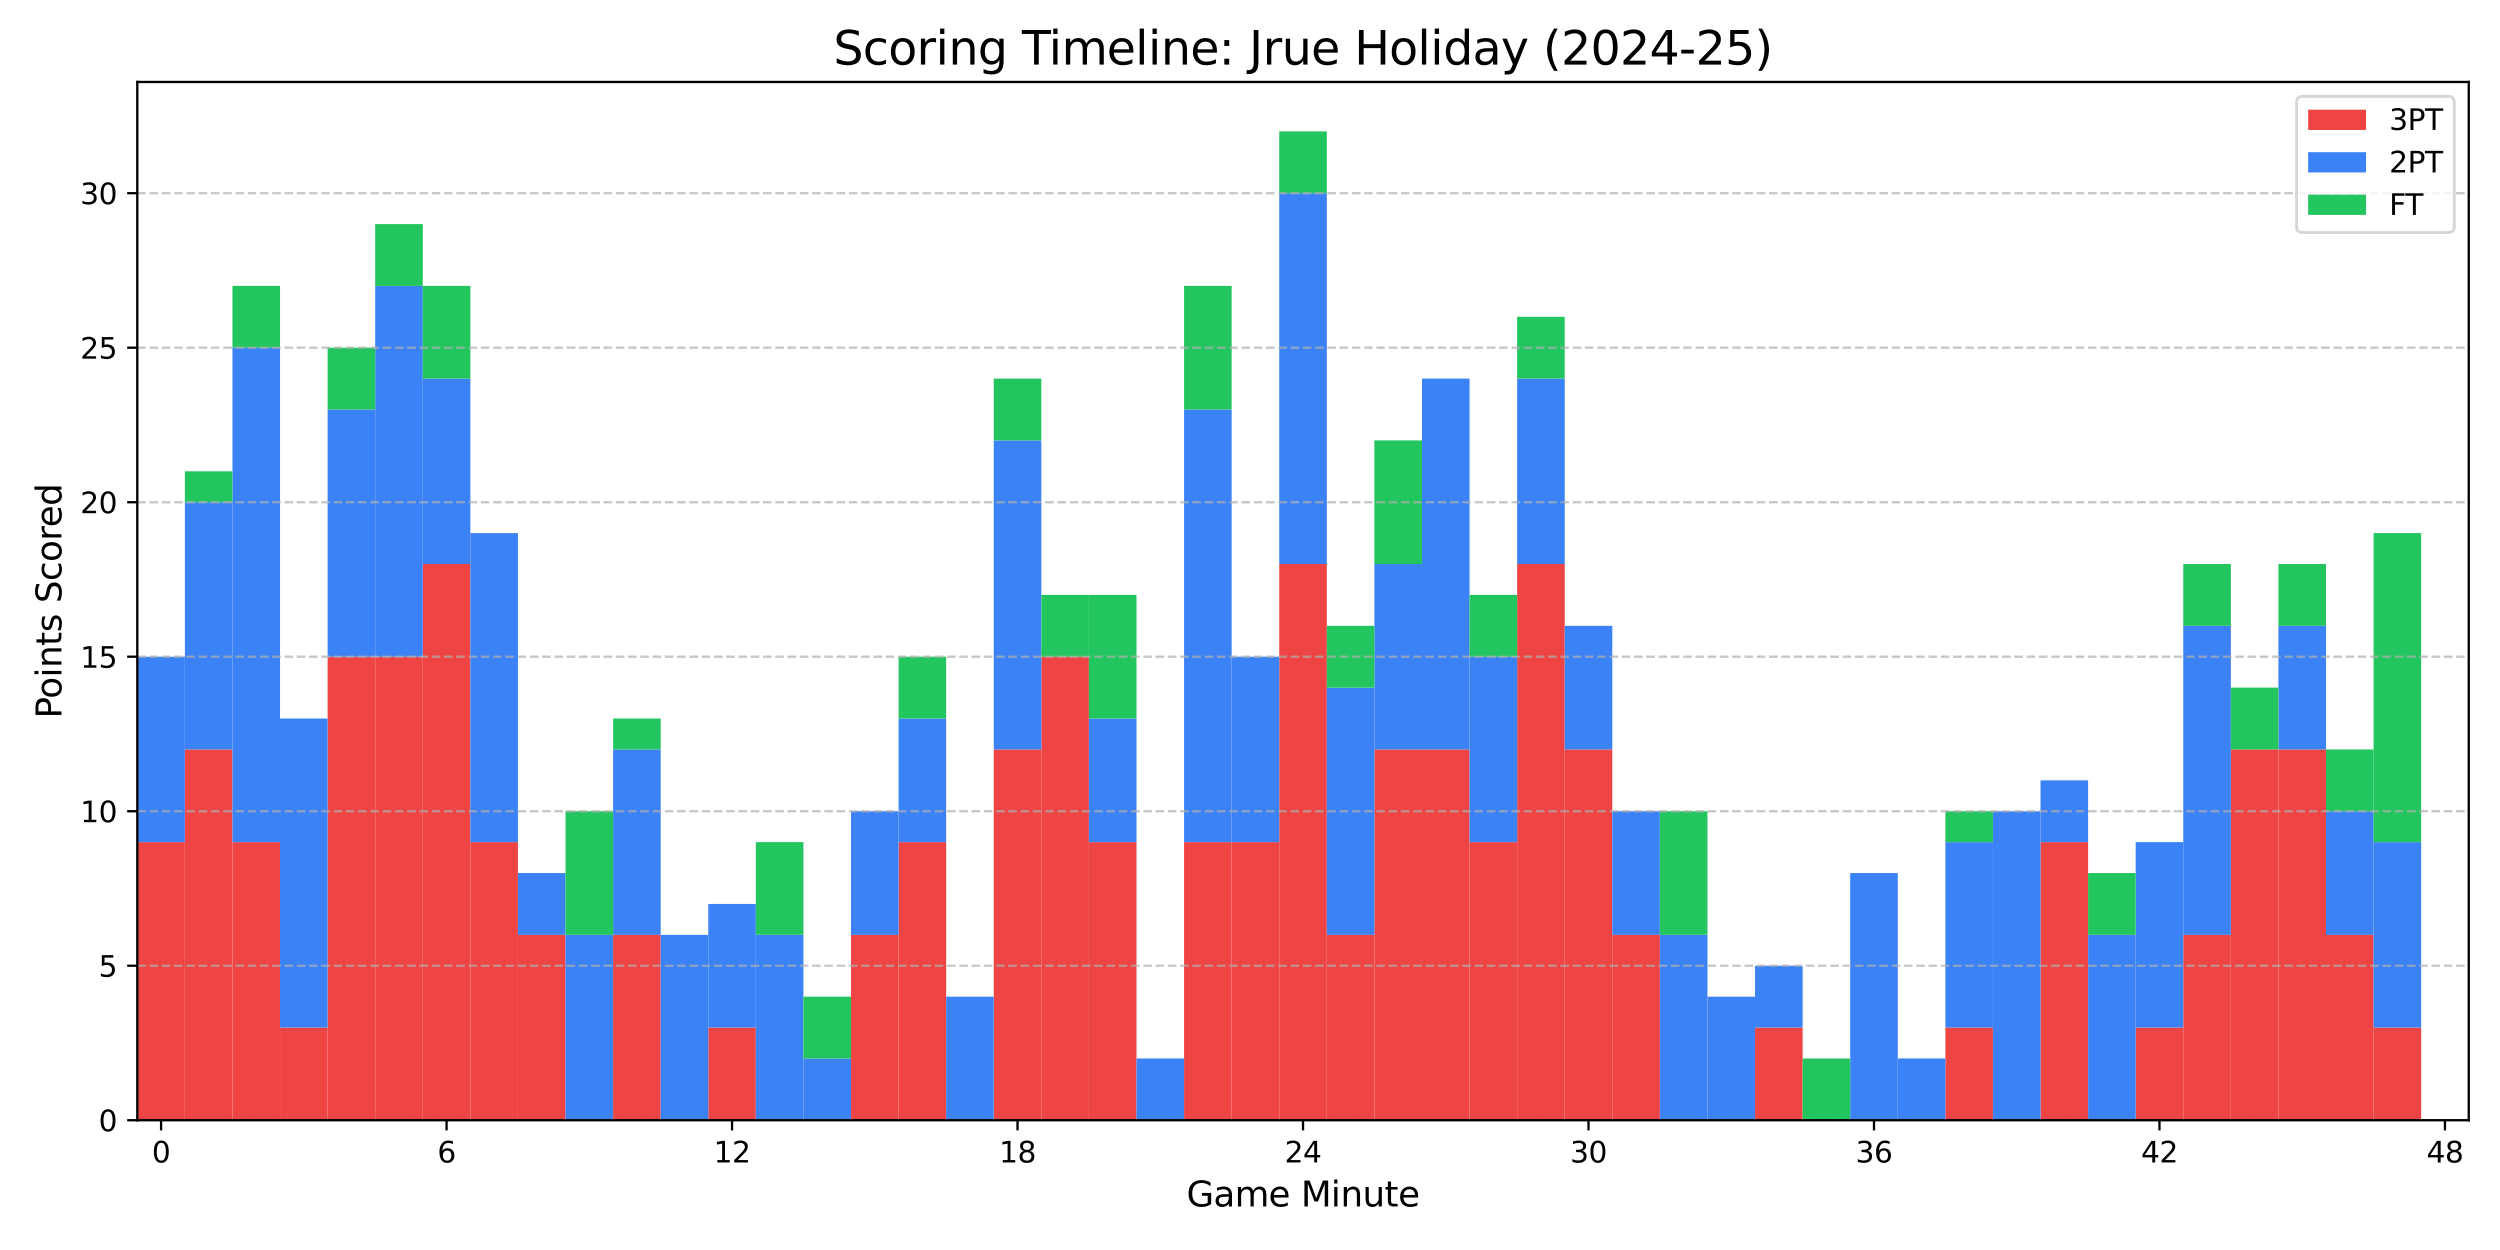 <?xml version="1.0" encoding="utf-8" standalone="no"?>
<!DOCTYPE svg PUBLIC "-//W3C//DTD SVG 1.1//EN"
  "http://www.w3.org/Graphics/SVG/1.1/DTD/svg11.dtd">
<svg xmlns:xlink="http://www.w3.org/1999/xlink" width="864pt" height="432pt" viewBox="0 0 864 432" xmlns="http://www.w3.org/2000/svg" version="1.1">
 <defs>
  <style type="text/css">*{stroke-linejoin: round; stroke-linecap: butt}</style>
 </defs>
 <g id="figure_1">
  <g id="patch_1">
   <path d="M 0 432 
L 864 432 
L 864 0 
L 0 0 
z
" style="fill: #ffffff"/>
  </g>
  <g id="axes_1">
   <g id="patch_2">
    <path d="M 47.45 387.16 
L 853.2 387.16 
L 853.2 28.32 
L 47.45 28.32 
z
" style="fill: #ffffff"/>
   </g>
   <g id="patch_3">
    <path d="M 47.45 387.16 
L 63.894 387.16 
L 63.894 291.042 
L 47.45 291.042 
z
" clip-path="url(#pb00d79017e)" style="fill: #ef4444"/>
   </g>
   <g id="patch_4">
    <path d="M 63.894 387.16 
L 80.338 387.16 
L 80.338 259.003 
L 63.894 259.003 
z
" clip-path="url(#pb00d79017e)" style="fill: #ef4444"/>
   </g>
   <g id="patch_5">
    <path d="M 80.338 387.16 
L 96.782 387.16 
L 96.782 291.042 
L 80.338 291.042 
z
" clip-path="url(#pb00d79017e)" style="fill: #ef4444"/>
   </g>
   <g id="patch_6">
    <path d="M 96.782 387.16 
L 113.226 387.16 
L 113.226 355.121 
L 96.782 355.121 
z
" clip-path="url(#pb00d79017e)" style="fill: #ef4444"/>
   </g>
   <g id="patch_7">
    <path d="M 113.226 387.16 
L 129.669 387.16 
L 129.669 226.964 
L 113.226 226.964 
z
" clip-path="url(#pb00d79017e)" style="fill: #ef4444"/>
   </g>
   <g id="patch_8">
    <path d="M 129.669 387.16 
L 146.113 387.16 
L 146.113 226.964 
L 129.669 226.964 
z
" clip-path="url(#pb00d79017e)" style="fill: #ef4444"/>
   </g>
   <g id="patch_9">
    <path d="M 146.113 387.16 
L 162.557 387.16 
L 162.557 194.924 
L 146.113 194.924 
z
" clip-path="url(#pb00d79017e)" style="fill: #ef4444"/>
   </g>
   <g id="patch_10">
    <path d="M 162.557 387.16 
L 179.001 387.16 
L 179.001 291.042 
L 162.557 291.042 
z
" clip-path="url(#pb00d79017e)" style="fill: #ef4444"/>
   </g>
   <g id="patch_11">
    <path d="M 179.001 387.16 
L 195.445 387.16 
L 195.445 323.081 
L 179.001 323.081 
z
" clip-path="url(#pb00d79017e)" style="fill: #ef4444"/>
   </g>
   <g id="patch_12">
    <path d="M 195.445 387.16 
L 211.889 387.16 
L 211.889 387.16 
L 195.445 387.16 
z
" clip-path="url(#pb00d79017e)" style="fill: #ef4444"/>
   </g>
   <g id="patch_13">
    <path d="M 211.889 387.16 
L 228.333 387.16 
L 228.333 323.081 
L 211.889 323.081 
z
" clip-path="url(#pb00d79017e)" style="fill: #ef4444"/>
   </g>
   <g id="patch_14">
    <path d="M 228.333 387.16 
L 244.777 387.16 
L 244.777 387.16 
L 228.333 387.16 
z
" clip-path="url(#pb00d79017e)" style="fill: #ef4444"/>
   </g>
   <g id="patch_15">
    <path d="M 244.777 387.16 
L 261.22 387.16 
L 261.22 355.121 
L 244.777 355.121 
z
" clip-path="url(#pb00d79017e)" style="fill: #ef4444"/>
   </g>
   <g id="patch_16">
    <path d="M 261.22 387.16 
L 277.664 387.16 
L 277.664 387.16 
L 261.22 387.16 
z
" clip-path="url(#pb00d79017e)" style="fill: #ef4444"/>
   </g>
   <g id="patch_17">
    <path d="M 277.664 387.16 
L 294.108 387.16 
L 294.108 387.16 
L 277.664 387.16 
z
" clip-path="url(#pb00d79017e)" style="fill: #ef4444"/>
   </g>
   <g id="patch_18">
    <path d="M 294.108 387.16 
L 310.552 387.16 
L 310.552 323.081 
L 294.108 323.081 
z
" clip-path="url(#pb00d79017e)" style="fill: #ef4444"/>
   </g>
   <g id="patch_19">
    <path d="M 310.552 387.16 
L 326.996 387.16 
L 326.996 291.042 
L 310.552 291.042 
z
" clip-path="url(#pb00d79017e)" style="fill: #ef4444"/>
   </g>
   <g id="patch_20">
    <path d="M 326.996 387.16 
L 343.44 387.16 
L 343.44 387.16 
L 326.996 387.16 
z
" clip-path="url(#pb00d79017e)" style="fill: #ef4444"/>
   </g>
   <g id="patch_21">
    <path d="M 343.44 387.16 
L 359.884 387.16 
L 359.884 259.003 
L 343.44 259.003 
z
" clip-path="url(#pb00d79017e)" style="fill: #ef4444"/>
   </g>
   <g id="patch_22">
    <path d="M 359.884 387.16 
L 376.328 387.16 
L 376.328 226.964 
L 359.884 226.964 
z
" clip-path="url(#pb00d79017e)" style="fill: #ef4444"/>
   </g>
   <g id="patch_23">
    <path d="M 376.328 387.16 
L 392.771 387.16 
L 392.771 291.042 
L 376.328 291.042 
z
" clip-path="url(#pb00d79017e)" style="fill: #ef4444"/>
   </g>
   <g id="patch_24">
    <path d="M 392.771 387.16 
L 409.215 387.16 
L 409.215 387.16 
L 392.771 387.16 
z
" clip-path="url(#pb00d79017e)" style="fill: #ef4444"/>
   </g>
   <g id="patch_25">
    <path d="M 409.215 387.16 
L 425.659 387.16 
L 425.659 291.042 
L 409.215 291.042 
z
" clip-path="url(#pb00d79017e)" style="fill: #ef4444"/>
   </g>
   <g id="patch_26">
    <path d="M 425.659 387.16 
L 442.103 387.16 
L 442.103 291.042 
L 425.659 291.042 
z
" clip-path="url(#pb00d79017e)" style="fill: #ef4444"/>
   </g>
   <g id="patch_27">
    <path d="M 442.103 387.16 
L 458.547 387.16 
L 458.547 194.924 
L 442.103 194.924 
z
" clip-path="url(#pb00d79017e)" style="fill: #ef4444"/>
   </g>
   <g id="patch_28">
    <path d="M 458.547 387.16 
L 474.991 387.16 
L 474.991 323.081 
L 458.547 323.081 
z
" clip-path="url(#pb00d79017e)" style="fill: #ef4444"/>
   </g>
   <g id="patch_29">
    <path d="M 474.991 387.16 
L 491.435 387.16 
L 491.435 259.003 
L 474.991 259.003 
z
" clip-path="url(#pb00d79017e)" style="fill: #ef4444"/>
   </g>
   <g id="patch_30">
    <path d="M 491.435 387.16 
L 507.879 387.16 
L 507.879 259.003 
L 491.435 259.003 
z
" clip-path="url(#pb00d79017e)" style="fill: #ef4444"/>
   </g>
   <g id="patch_31">
    <path d="M 507.879 387.16 
L 524.322 387.16 
L 524.322 291.042 
L 507.879 291.042 
z
" clip-path="url(#pb00d79017e)" style="fill: #ef4444"/>
   </g>
   <g id="patch_32">
    <path d="M 524.322 387.16 
L 540.766 387.16 
L 540.766 194.924 
L 524.322 194.924 
z
" clip-path="url(#pb00d79017e)" style="fill: #ef4444"/>
   </g>
   <g id="patch_33">
    <path d="M 540.766 387.16 
L 557.21 387.16 
L 557.21 259.003 
L 540.766 259.003 
z
" clip-path="url(#pb00d79017e)" style="fill: #ef4444"/>
   </g>
   <g id="patch_34">
    <path d="M 557.21 387.16 
L 573.654 387.16 
L 573.654 323.081 
L 557.21 323.081 
z
" clip-path="url(#pb00d79017e)" style="fill: #ef4444"/>
   </g>
   <g id="patch_35">
    <path d="M 573.654 387.16 
L 590.098 387.16 
L 590.098 387.16 
L 573.654 387.16 
z
" clip-path="url(#pb00d79017e)" style="fill: #ef4444"/>
   </g>
   <g id="patch_36">
    <path d="M 590.098 387.16 
L 606.542 387.16 
L 606.542 387.16 
L 590.098 387.16 
z
" clip-path="url(#pb00d79017e)" style="fill: #ef4444"/>
   </g>
   <g id="patch_37">
    <path d="M 606.542 387.16 
L 622.986 387.16 
L 622.986 355.121 
L 606.542 355.121 
z
" clip-path="url(#pb00d79017e)" style="fill: #ef4444"/>
   </g>
   <g id="patch_38">
    <path d="M 622.986 387.16 
L 639.43 387.16 
L 639.43 387.16 
L 622.986 387.16 
z
" clip-path="url(#pb00d79017e)" style="fill: #ef4444"/>
   </g>
   <g id="patch_39">
    <path d="M 639.43 387.16 
L 655.873 387.16 
L 655.873 387.16 
L 639.43 387.16 
z
" clip-path="url(#pb00d79017e)" style="fill: #ef4444"/>
   </g>
   <g id="patch_40">
    <path d="M 655.873 387.16 
L 672.317 387.16 
L 672.317 387.16 
L 655.873 387.16 
z
" clip-path="url(#pb00d79017e)" style="fill: #ef4444"/>
   </g>
   <g id="patch_41">
    <path d="M 672.317 387.16 
L 688.761 387.16 
L 688.761 355.121 
L 672.317 355.121 
z
" clip-path="url(#pb00d79017e)" style="fill: #ef4444"/>
   </g>
   <g id="patch_42">
    <path d="M 688.761 387.16 
L 705.205 387.16 
L 705.205 387.16 
L 688.761 387.16 
z
" clip-path="url(#pb00d79017e)" style="fill: #ef4444"/>
   </g>
   <g id="patch_43">
    <path d="M 705.205 387.16 
L 721.649 387.16 
L 721.649 291.042 
L 705.205 291.042 
z
" clip-path="url(#pb00d79017e)" style="fill: #ef4444"/>
   </g>
   <g id="patch_44">
    <path d="M 721.649 387.16 
L 738.093 387.16 
L 738.093 387.16 
L 721.649 387.16 
z
" clip-path="url(#pb00d79017e)" style="fill: #ef4444"/>
   </g>
   <g id="patch_45">
    <path d="M 738.093 387.16 
L 754.537 387.16 
L 754.537 355.121 
L 738.093 355.121 
z
" clip-path="url(#pb00d79017e)" style="fill: #ef4444"/>
   </g>
   <g id="patch_46">
    <path d="M 754.537 387.16 
L 770.981 387.16 
L 770.981 323.081 
L 754.537 323.081 
z
" clip-path="url(#pb00d79017e)" style="fill: #ef4444"/>
   </g>
   <g id="patch_47">
    <path d="M 770.981 387.16 
L 787.424 387.16 
L 787.424 259.003 
L 770.981 259.003 
z
" clip-path="url(#pb00d79017e)" style="fill: #ef4444"/>
   </g>
   <g id="patch_48">
    <path d="M 787.424 387.16 
L 803.868 387.16 
L 803.868 259.003 
L 787.424 259.003 
z
" clip-path="url(#pb00d79017e)" style="fill: #ef4444"/>
   </g>
   <g id="patch_49">
    <path d="M 803.868 387.16 
L 820.312 387.16 
L 820.312 323.081 
L 803.868 323.081 
z
" clip-path="url(#pb00d79017e)" style="fill: #ef4444"/>
   </g>
   <g id="patch_50">
    <path d="M 820.312 387.16 
L 836.756 387.16 
L 836.756 355.121 
L 820.312 355.121 
z
" clip-path="url(#pb00d79017e)" style="fill: #ef4444"/>
   </g>
   <g id="patch_51">
    <path d="M 47.45 291.042 
L 63.894 291.042 
L 63.894 226.964 
L 47.45 226.964 
z
" clip-path="url(#pb00d79017e)" style="fill: #3b82f6"/>
   </g>
   <g id="patch_52">
    <path d="M 63.894 259.003 
L 80.338 259.003 
L 80.338 173.565 
L 63.894 173.565 
z
" clip-path="url(#pb00d79017e)" style="fill: #3b82f6"/>
   </g>
   <g id="patch_53">
    <path d="M 80.338 291.042 
L 96.782 291.042 
L 96.782 120.166 
L 80.338 120.166 
z
" clip-path="url(#pb00d79017e)" style="fill: #3b82f6"/>
   </g>
   <g id="patch_54">
    <path d="M 96.782 355.121 
L 113.226 355.121 
L 113.226 248.323 
L 96.782 248.323 
z
" clip-path="url(#pb00d79017e)" style="fill: #3b82f6"/>
   </g>
   <g id="patch_55">
    <path d="M 113.226 226.964 
L 129.669 226.964 
L 129.669 141.525 
L 113.226 141.525 
z
" clip-path="url(#pb00d79017e)" style="fill: #3b82f6"/>
   </g>
   <g id="patch_56">
    <path d="M 129.669 226.964 
L 146.113 226.964 
L 146.113 98.806 
L 129.669 98.806 
z
" clip-path="url(#pb00d79017e)" style="fill: #3b82f6"/>
   </g>
   <g id="patch_57">
    <path d="M 146.113 194.924 
L 162.557 194.924 
L 162.557 130.846 
L 146.113 130.846 
z
" clip-path="url(#pb00d79017e)" style="fill: #3b82f6"/>
   </g>
   <g id="patch_58">
    <path d="M 162.557 291.042 
L 179.001 291.042 
L 179.001 184.245 
L 162.557 184.245 
z
" clip-path="url(#pb00d79017e)" style="fill: #3b82f6"/>
   </g>
   <g id="patch_59">
    <path d="M 179.001 323.081 
L 195.445 323.081 
L 195.445 301.722 
L 179.001 301.722 
z
" clip-path="url(#pb00d79017e)" style="fill: #3b82f6"/>
   </g>
   <g id="patch_60">
    <path d="M 195.445 387.16 
L 211.889 387.16 
L 211.889 323.081 
L 195.445 323.081 
z
" clip-path="url(#pb00d79017e)" style="fill: #3b82f6"/>
   </g>
   <g id="patch_61">
    <path d="M 211.889 323.081 
L 228.333 323.081 
L 228.333 259.003 
L 211.889 259.003 
z
" clip-path="url(#pb00d79017e)" style="fill: #3b82f6"/>
   </g>
   <g id="patch_62">
    <path d="M 228.333 387.16 
L 244.777 387.16 
L 244.777 323.081 
L 228.333 323.081 
z
" clip-path="url(#pb00d79017e)" style="fill: #3b82f6"/>
   </g>
   <g id="patch_63">
    <path d="M 244.777 355.121 
L 261.22 355.121 
L 261.22 312.402 
L 244.777 312.402 
z
" clip-path="url(#pb00d79017e)" style="fill: #3b82f6"/>
   </g>
   <g id="patch_64">
    <path d="M 261.22 387.16 
L 277.664 387.16 
L 277.664 323.081 
L 261.22 323.081 
z
" clip-path="url(#pb00d79017e)" style="fill: #3b82f6"/>
   </g>
   <g id="patch_65">
    <path d="M 277.664 387.16 
L 294.108 387.16 
L 294.108 365.8 
L 277.664 365.8 
z
" clip-path="url(#pb00d79017e)" style="fill: #3b82f6"/>
   </g>
   <g id="patch_66">
    <path d="M 294.108 323.081 
L 310.552 323.081 
L 310.552 280.362 
L 294.108 280.362 
z
" clip-path="url(#pb00d79017e)" style="fill: #3b82f6"/>
   </g>
   <g id="patch_67">
    <path d="M 310.552 291.042 
L 326.996 291.042 
L 326.996 248.323 
L 310.552 248.323 
z
" clip-path="url(#pb00d79017e)" style="fill: #3b82f6"/>
   </g>
   <g id="patch_68">
    <path d="M 326.996 387.16 
L 343.44 387.16 
L 343.44 344.441 
L 326.996 344.441 
z
" clip-path="url(#pb00d79017e)" style="fill: #3b82f6"/>
   </g>
   <g id="patch_69">
    <path d="M 343.44 259.003 
L 359.884 259.003 
L 359.884 152.205 
L 343.44 152.205 
z
" clip-path="url(#pb00d79017e)" style="fill: #3b82f6"/>
   </g>
   <g id="patch_70">
    <path d="M 359.884 226.964 
L 376.328 226.964 
L 376.328 226.964 
L 359.884 226.964 
z
" clip-path="url(#pb00d79017e)" style="fill: #3b82f6"/>
   </g>
   <g id="patch_71">
    <path d="M 376.328 291.042 
L 392.771 291.042 
L 392.771 248.323 
L 376.328 248.323 
z
" clip-path="url(#pb00d79017e)" style="fill: #3b82f6"/>
   </g>
   <g id="patch_72">
    <path d="M 392.771 387.16 
L 409.215 387.16 
L 409.215 365.8 
L 392.771 365.8 
z
" clip-path="url(#pb00d79017e)" style="fill: #3b82f6"/>
   </g>
   <g id="patch_73">
    <path d="M 409.215 291.042 
L 425.659 291.042 
L 425.659 141.525 
L 409.215 141.525 
z
" clip-path="url(#pb00d79017e)" style="fill: #3b82f6"/>
   </g>
   <g id="patch_74">
    <path d="M 425.659 291.042 
L 442.103 291.042 
L 442.103 226.964 
L 425.659 226.964 
z
" clip-path="url(#pb00d79017e)" style="fill: #3b82f6"/>
   </g>
   <g id="patch_75">
    <path d="M 442.103 194.924 
L 458.547 194.924 
L 458.547 66.767 
L 442.103 66.767 
z
" clip-path="url(#pb00d79017e)" style="fill: #3b82f6"/>
   </g>
   <g id="patch_76">
    <path d="M 458.547 323.081 
L 474.991 323.081 
L 474.991 237.643 
L 458.547 237.643 
z
" clip-path="url(#pb00d79017e)" style="fill: #3b82f6"/>
   </g>
   <g id="patch_77">
    <path d="M 474.991 259.003 
L 491.435 259.003 
L 491.435 194.924 
L 474.991 194.924 
z
" clip-path="url(#pb00d79017e)" style="fill: #3b82f6"/>
   </g>
   <g id="patch_78">
    <path d="M 491.435 259.003 
L 507.879 259.003 
L 507.879 130.846 
L 491.435 130.846 
z
" clip-path="url(#pb00d79017e)" style="fill: #3b82f6"/>
   </g>
   <g id="patch_79">
    <path d="M 507.879 291.042 
L 524.322 291.042 
L 524.322 226.964 
L 507.879 226.964 
z
" clip-path="url(#pb00d79017e)" style="fill: #3b82f6"/>
   </g>
   <g id="patch_80">
    <path d="M 524.322 194.924 
L 540.766 194.924 
L 540.766 130.846 
L 524.322 130.846 
z
" clip-path="url(#pb00d79017e)" style="fill: #3b82f6"/>
   </g>
   <g id="patch_81">
    <path d="M 540.766 259.003 
L 557.21 259.003 
L 557.21 216.284 
L 540.766 216.284 
z
" clip-path="url(#pb00d79017e)" style="fill: #3b82f6"/>
   </g>
   <g id="patch_82">
    <path d="M 557.21 323.081 
L 573.654 323.081 
L 573.654 280.362 
L 557.21 280.362 
z
" clip-path="url(#pb00d79017e)" style="fill: #3b82f6"/>
   </g>
   <g id="patch_83">
    <path d="M 573.654 387.16 
L 590.098 387.16 
L 590.098 323.081 
L 573.654 323.081 
z
" clip-path="url(#pb00d79017e)" style="fill: #3b82f6"/>
   </g>
   <g id="patch_84">
    <path d="M 590.098 387.16 
L 606.542 387.16 
L 606.542 344.441 
L 590.098 344.441 
z
" clip-path="url(#pb00d79017e)" style="fill: #3b82f6"/>
   </g>
   <g id="patch_85">
    <path d="M 606.542 355.121 
L 622.986 355.121 
L 622.986 333.761 
L 606.542 333.761 
z
" clip-path="url(#pb00d79017e)" style="fill: #3b82f6"/>
   </g>
   <g id="patch_86">
    <path d="M 622.986 387.16 
L 639.43 387.16 
L 639.43 387.16 
L 622.986 387.16 
z
" clip-path="url(#pb00d79017e)" style="fill: #3b82f6"/>
   </g>
   <g id="patch_87">
    <path d="M 639.43 387.16 
L 655.873 387.16 
L 655.873 301.722 
L 639.43 301.722 
z
" clip-path="url(#pb00d79017e)" style="fill: #3b82f6"/>
   </g>
   <g id="patch_88">
    <path d="M 655.873 387.16 
L 672.317 387.16 
L 672.317 365.8 
L 655.873 365.8 
z
" clip-path="url(#pb00d79017e)" style="fill: #3b82f6"/>
   </g>
   <g id="patch_89">
    <path d="M 672.317 355.121 
L 688.761 355.121 
L 688.761 291.042 
L 672.317 291.042 
z
" clip-path="url(#pb00d79017e)" style="fill: #3b82f6"/>
   </g>
   <g id="patch_90">
    <path d="M 688.761 387.16 
L 705.205 387.16 
L 705.205 280.362 
L 688.761 280.362 
z
" clip-path="url(#pb00d79017e)" style="fill: #3b82f6"/>
   </g>
   <g id="patch_91">
    <path d="M 705.205 291.042 
L 721.649 291.042 
L 721.649 269.683 
L 705.205 269.683 
z
" clip-path="url(#pb00d79017e)" style="fill: #3b82f6"/>
   </g>
   <g id="patch_92">
    <path d="M 721.649 387.16 
L 738.093 387.16 
L 738.093 323.081 
L 721.649 323.081 
z
" clip-path="url(#pb00d79017e)" style="fill: #3b82f6"/>
   </g>
   <g id="patch_93">
    <path d="M 738.093 355.121 
L 754.537 355.121 
L 754.537 291.042 
L 738.093 291.042 
z
" clip-path="url(#pb00d79017e)" style="fill: #3b82f6"/>
   </g>
   <g id="patch_94">
    <path d="M 754.537 323.081 
L 770.981 323.081 
L 770.981 216.284 
L 754.537 216.284 
z
" clip-path="url(#pb00d79017e)" style="fill: #3b82f6"/>
   </g>
   <g id="patch_95">
    <path d="M 770.981 259.003 
L 787.424 259.003 
L 787.424 259.003 
L 770.981 259.003 
z
" clip-path="url(#pb00d79017e)" style="fill: #3b82f6"/>
   </g>
   <g id="patch_96">
    <path d="M 787.424 259.003 
L 803.868 259.003 
L 803.868 216.284 
L 787.424 216.284 
z
" clip-path="url(#pb00d79017e)" style="fill: #3b82f6"/>
   </g>
   <g id="patch_97">
    <path d="M 803.868 323.081 
L 820.312 323.081 
L 820.312 280.362 
L 803.868 280.362 
z
" clip-path="url(#pb00d79017e)" style="fill: #3b82f6"/>
   </g>
   <g id="patch_98">
    <path d="M 820.312 355.121 
L 836.756 355.121 
L 836.756 291.042 
L 820.312 291.042 
z
" clip-path="url(#pb00d79017e)" style="fill: #3b82f6"/>
   </g>
   <g id="patch_99">
    <path d="M 47.45 226.964 
L 63.894 226.964 
L 63.894 226.964 
L 47.45 226.964 
z
" clip-path="url(#pb00d79017e)" style="fill: #22c55e"/>
   </g>
   <g id="patch_100">
    <path d="M 63.894 173.565 
L 80.338 173.565 
L 80.338 162.885 
L 63.894 162.885 
z
" clip-path="url(#pb00d79017e)" style="fill: #22c55e"/>
   </g>
   <g id="patch_101">
    <path d="M 80.338 120.166 
L 96.782 120.166 
L 96.782 98.806 
L 80.338 98.806 
z
" clip-path="url(#pb00d79017e)" style="fill: #22c55e"/>
   </g>
   <g id="patch_102">
    <path d="M 96.782 248.323 
L 113.226 248.323 
L 113.226 248.323 
L 96.782 248.323 
z
" clip-path="url(#pb00d79017e)" style="fill: #22c55e"/>
   </g>
   <g id="patch_103">
    <path d="M 113.226 141.525 
L 129.669 141.525 
L 129.669 120.166 
L 113.226 120.166 
z
" clip-path="url(#pb00d79017e)" style="fill: #22c55e"/>
   </g>
   <g id="patch_104">
    <path d="M 129.669 98.806 
L 146.113 98.806 
L 146.113 77.447 
L 129.669 77.447 
z
" clip-path="url(#pb00d79017e)" style="fill: #22c55e"/>
   </g>
   <g id="patch_105">
    <path d="M 146.113 130.846 
L 162.557 130.846 
L 162.557 98.806 
L 146.113 98.806 
z
" clip-path="url(#pb00d79017e)" style="fill: #22c55e"/>
   </g>
   <g id="patch_106">
    <path d="M 162.557 184.245 
L 179.001 184.245 
L 179.001 184.245 
L 162.557 184.245 
z
" clip-path="url(#pb00d79017e)" style="fill: #22c55e"/>
   </g>
   <g id="patch_107">
    <path d="M 179.001 301.722 
L 195.445 301.722 
L 195.445 301.722 
L 179.001 301.722 
z
" clip-path="url(#pb00d79017e)" style="fill: #22c55e"/>
   </g>
   <g id="patch_108">
    <path d="M 195.445 323.081 
L 211.889 323.081 
L 211.889 280.362 
L 195.445 280.362 
z
" clip-path="url(#pb00d79017e)" style="fill: #22c55e"/>
   </g>
   <g id="patch_109">
    <path d="M 211.889 259.003 
L 228.333 259.003 
L 228.333 248.323 
L 211.889 248.323 
z
" clip-path="url(#pb00d79017e)" style="fill: #22c55e"/>
   </g>
   <g id="patch_110">
    <path d="M 228.333 323.081 
L 244.777 323.081 
L 244.777 323.081 
L 228.333 323.081 
z
" clip-path="url(#pb00d79017e)" style="fill: #22c55e"/>
   </g>
   <g id="patch_111">
    <path d="M 244.777 312.402 
L 261.22 312.402 
L 261.22 312.402 
L 244.777 312.402 
z
" clip-path="url(#pb00d79017e)" style="fill: #22c55e"/>
   </g>
   <g id="patch_112">
    <path d="M 261.22 323.081 
L 277.664 323.081 
L 277.664 291.042 
L 261.22 291.042 
z
" clip-path="url(#pb00d79017e)" style="fill: #22c55e"/>
   </g>
   <g id="patch_113">
    <path d="M 277.664 365.8 
L 294.108 365.8 
L 294.108 344.441 
L 277.664 344.441 
z
" clip-path="url(#pb00d79017e)" style="fill: #22c55e"/>
   </g>
   <g id="patch_114">
    <path d="M 294.108 280.362 
L 310.552 280.362 
L 310.552 280.362 
L 294.108 280.362 
z
" clip-path="url(#pb00d79017e)" style="fill: #22c55e"/>
   </g>
   <g id="patch_115">
    <path d="M 310.552 248.323 
L 326.996 248.323 
L 326.996 226.964 
L 310.552 226.964 
z
" clip-path="url(#pb00d79017e)" style="fill: #22c55e"/>
   </g>
   <g id="patch_116">
    <path d="M 326.996 344.441 
L 343.44 344.441 
L 343.44 344.441 
L 326.996 344.441 
z
" clip-path="url(#pb00d79017e)" style="fill: #22c55e"/>
   </g>
   <g id="patch_117">
    <path d="M 343.44 152.205 
L 359.884 152.205 
L 359.884 130.846 
L 343.44 130.846 
z
" clip-path="url(#pb00d79017e)" style="fill: #22c55e"/>
   </g>
   <g id="patch_118">
    <path d="M 359.884 226.964 
L 376.328 226.964 
L 376.328 205.604 
L 359.884 205.604 
z
" clip-path="url(#pb00d79017e)" style="fill: #22c55e"/>
   </g>
   <g id="patch_119">
    <path d="M 376.328 248.323 
L 392.771 248.323 
L 392.771 205.604 
L 376.328 205.604 
z
" clip-path="url(#pb00d79017e)" style="fill: #22c55e"/>
   </g>
   <g id="patch_120">
    <path d="M 392.771 365.8 
L 409.215 365.8 
L 409.215 365.8 
L 392.771 365.8 
z
" clip-path="url(#pb00d79017e)" style="fill: #22c55e"/>
   </g>
   <g id="patch_121">
    <path d="M 409.215 141.525 
L 425.659 141.525 
L 425.659 98.806 
L 409.215 98.806 
z
" clip-path="url(#pb00d79017e)" style="fill: #22c55e"/>
   </g>
   <g id="patch_122">
    <path d="M 425.659 226.964 
L 442.103 226.964 
L 442.103 226.964 
L 425.659 226.964 
z
" clip-path="url(#pb00d79017e)" style="fill: #22c55e"/>
   </g>
   <g id="patch_123">
    <path d="M 442.103 66.767 
L 458.547 66.767 
L 458.547 45.408 
L 442.103 45.408 
z
" clip-path="url(#pb00d79017e)" style="fill: #22c55e"/>
   </g>
   <g id="patch_124">
    <path d="M 458.547 237.643 
L 474.991 237.643 
L 474.991 216.284 
L 458.547 216.284 
z
" clip-path="url(#pb00d79017e)" style="fill: #22c55e"/>
   </g>
   <g id="patch_125">
    <path d="M 474.991 194.924 
L 491.435 194.924 
L 491.435 152.205 
L 474.991 152.205 
z
" clip-path="url(#pb00d79017e)" style="fill: #22c55e"/>
   </g>
   <g id="patch_126">
    <path d="M 491.435 130.846 
L 507.879 130.846 
L 507.879 130.846 
L 491.435 130.846 
z
" clip-path="url(#pb00d79017e)" style="fill: #22c55e"/>
   </g>
   <g id="patch_127">
    <path d="M 507.879 226.964 
L 524.322 226.964 
L 524.322 205.604 
L 507.879 205.604 
z
" clip-path="url(#pb00d79017e)" style="fill: #22c55e"/>
   </g>
   <g id="patch_128">
    <path d="M 524.322 130.846 
L 540.766 130.846 
L 540.766 109.486 
L 524.322 109.486 
z
" clip-path="url(#pb00d79017e)" style="fill: #22c55e"/>
   </g>
   <g id="patch_129">
    <path d="M 540.766 216.284 
L 557.21 216.284 
L 557.21 216.284 
L 540.766 216.284 
z
" clip-path="url(#pb00d79017e)" style="fill: #22c55e"/>
   </g>
   <g id="patch_130">
    <path d="M 557.21 280.362 
L 573.654 280.362 
L 573.654 280.362 
L 557.21 280.362 
z
" clip-path="url(#pb00d79017e)" style="fill: #22c55e"/>
   </g>
   <g id="patch_131">
    <path d="M 573.654 323.081 
L 590.098 323.081 
L 590.098 280.362 
L 573.654 280.362 
z
" clip-path="url(#pb00d79017e)" style="fill: #22c55e"/>
   </g>
   <g id="patch_132">
    <path d="M 590.098 344.441 
L 606.542 344.441 
L 606.542 344.441 
L 590.098 344.441 
z
" clip-path="url(#pb00d79017e)" style="fill: #22c55e"/>
   </g>
   <g id="patch_133">
    <path d="M 606.542 333.761 
L 622.986 333.761 
L 622.986 333.761 
L 606.542 333.761 
z
" clip-path="url(#pb00d79017e)" style="fill: #22c55e"/>
   </g>
   <g id="patch_134">
    <path d="M 622.986 387.16 
L 639.43 387.16 
L 639.43 365.8 
L 622.986 365.8 
z
" clip-path="url(#pb00d79017e)" style="fill: #22c55e"/>
   </g>
   <g id="patch_135">
    <path d="M 639.43 301.722 
L 655.873 301.722 
L 655.873 301.722 
L 639.43 301.722 
z
" clip-path="url(#pb00d79017e)" style="fill: #22c55e"/>
   </g>
   <g id="patch_136">
    <path d="M 655.873 365.8 
L 672.317 365.8 
L 672.317 365.8 
L 655.873 365.8 
z
" clip-path="url(#pb00d79017e)" style="fill: #22c55e"/>
   </g>
   <g id="patch_137">
    <path d="M 672.317 291.042 
L 688.761 291.042 
L 688.761 280.362 
L 672.317 280.362 
z
" clip-path="url(#pb00d79017e)" style="fill: #22c55e"/>
   </g>
   <g id="patch_138">
    <path d="M 688.761 280.362 
L 705.205 280.362 
L 705.205 280.362 
L 688.761 280.362 
z
" clip-path="url(#pb00d79017e)" style="fill: #22c55e"/>
   </g>
   <g id="patch_139">
    <path d="M 705.205 269.683 
L 721.649 269.683 
L 721.649 269.683 
L 705.205 269.683 
z
" clip-path="url(#pb00d79017e)" style="fill: #22c55e"/>
   </g>
   <g id="patch_140">
    <path d="M 721.649 323.081 
L 738.093 323.081 
L 738.093 301.722 
L 721.649 301.722 
z
" clip-path="url(#pb00d79017e)" style="fill: #22c55e"/>
   </g>
   <g id="patch_141">
    <path d="M 738.093 291.042 
L 754.537 291.042 
L 754.537 291.042 
L 738.093 291.042 
z
" clip-path="url(#pb00d79017e)" style="fill: #22c55e"/>
   </g>
   <g id="patch_142">
    <path d="M 754.537 216.284 
L 770.981 216.284 
L 770.981 194.924 
L 754.537 194.924 
z
" clip-path="url(#pb00d79017e)" style="fill: #22c55e"/>
   </g>
   <g id="patch_143">
    <path d="M 770.981 259.003 
L 787.424 259.003 
L 787.424 237.643 
L 770.981 237.643 
z
" clip-path="url(#pb00d79017e)" style="fill: #22c55e"/>
   </g>
   <g id="patch_144">
    <path d="M 787.424 216.284 
L 803.868 216.284 
L 803.868 194.924 
L 787.424 194.924 
z
" clip-path="url(#pb00d79017e)" style="fill: #22c55e"/>
   </g>
   <g id="patch_145">
    <path d="M 803.868 280.362 
L 820.312 280.362 
L 820.312 259.003 
L 803.868 259.003 
z
" clip-path="url(#pb00d79017e)" style="fill: #22c55e"/>
   </g>
   <g id="patch_146">
    <path d="M 820.312 291.042 
L 836.756 291.042 
L 836.756 184.245 
L 820.312 184.245 
z
" clip-path="url(#pb00d79017e)" style="fill: #22c55e"/>
   </g>
   <g id="matplotlib.axis_1">
    <g id="xtick_1">
     <g id="line2d_1">
      <defs>
       <path id="m1b0ca2f1e8" d="M 0 0 
L 0 3.5 
" style="stroke: #000000; stroke-width: 0.8"/>
      </defs>
      <g>
       <use xlink:href="#m1b0ca2f1e8" x="55.672" y="387.16" style="stroke: #000000; stroke-width: 0.8"/>
      </g>
     </g>
     <g id="text_1">
      <!-- 0 -->
      <g transform="translate(52.491 401.758) scale(0.1 -0.1)">
       <defs>
        <path id="DejaVuSans-30" d="M 2034 4250 
Q 1547 4250 1301 3770 
Q 1056 3291 1056 2328 
Q 1056 1369 1301 889 
Q 1547 409 2034 409 
Q 2525 409 2770 889 
Q 3016 1369 3016 2328 
Q 3016 3291 2770 3770 
Q 2525 4250 2034 4250 
z
M 2034 4750 
Q 2819 4750 3233 4129 
Q 3647 3509 3647 2328 
Q 3647 1150 3233 529 
Q 2819 -91 2034 -91 
Q 1250 -91 836 529 
Q 422 1150 422 2328 
Q 422 3509 836 4129 
Q 1250 4750 2034 4750 
z
" transform="scale(0.016)"/>
       </defs>
       <use xlink:href="#DejaVuSans-30"/>
      </g>
     </g>
    </g>
    <g id="xtick_2">
     <g id="line2d_2">
      <g>
       <use xlink:href="#m1b0ca2f1e8" x="154.335" y="387.16" style="stroke: #000000; stroke-width: 0.8"/>
      </g>
     </g>
     <g id="text_2">
      <!-- 6 -->
      <g transform="translate(151.154 401.758) scale(0.1 -0.1)">
       <defs>
        <path id="DejaVuSans-36" d="M 2113 2584 
Q 1688 2584 1439 2293 
Q 1191 2003 1191 1497 
Q 1191 994 1439 701 
Q 1688 409 2113 409 
Q 2538 409 2786 701 
Q 3034 994 3034 1497 
Q 3034 2003 2786 2293 
Q 2538 2584 2113 2584 
z
M 3366 4563 
L 3366 3988 
Q 3128 4100 2886 4159 
Q 2644 4219 2406 4219 
Q 1781 4219 1451 3797 
Q 1122 3375 1075 2522 
Q 1259 2794 1537 2939 
Q 1816 3084 2150 3084 
Q 2853 3084 3261 2657 
Q 3669 2231 3669 1497 
Q 3669 778 3244 343 
Q 2819 -91 2113 -91 
Q 1303 -91 875 529 
Q 447 1150 447 2328 
Q 447 3434 972 4092 
Q 1497 4750 2381 4750 
Q 2619 4750 2861 4703 
Q 3103 4656 3366 4563 
z
" transform="scale(0.016)"/>
       </defs>
       <use xlink:href="#DejaVuSans-36"/>
      </g>
     </g>
    </g>
    <g id="xtick_3">
     <g id="line2d_3">
      <g>
       <use xlink:href="#m1b0ca2f1e8" x="252.998" y="387.16" style="stroke: #000000; stroke-width: 0.8"/>
      </g>
     </g>
     <g id="text_3">
      <!-- 12 -->
      <g transform="translate(246.636 401.758) scale(0.1 -0.1)">
       <defs>
        <path id="DejaVuSans-31" d="M 794 531 
L 1825 531 
L 1825 4091 
L 703 3866 
L 703 4441 
L 1819 4666 
L 2450 4666 
L 2450 531 
L 3481 531 
L 3481 0 
L 794 0 
L 794 531 
z
" transform="scale(0.016)"/>
        <path id="DejaVuSans-32" d="M 1228 531 
L 3431 531 
L 3431 0 
L 469 0 
L 469 531 
Q 828 903 1448 1529 
Q 2069 2156 2228 2338 
Q 2531 2678 2651 2914 
Q 2772 3150 2772 3378 
Q 2772 3750 2511 3984 
Q 2250 4219 1831 4219 
Q 1534 4219 1204 4116 
Q 875 4013 500 3803 
L 500 4441 
Q 881 4594 1212 4672 
Q 1544 4750 1819 4750 
Q 2544 4750 2975 4387 
Q 3406 4025 3406 3419 
Q 3406 3131 3298 2873 
Q 3191 2616 2906 2266 
Q 2828 2175 2409 1742 
Q 1991 1309 1228 531 
z
" transform="scale(0.016)"/>
       </defs>
       <use xlink:href="#DejaVuSans-31"/>
       <use xlink:href="#DejaVuSans-32" transform="translate(63.623 0)"/>
      </g>
     </g>
    </g>
    <g id="xtick_4">
     <g id="line2d_4">
      <g>
       <use xlink:href="#m1b0ca2f1e8" x="351.662" y="387.16" style="stroke: #000000; stroke-width: 0.8"/>
      </g>
     </g>
     <g id="text_4">
      <!-- 18 -->
      <g transform="translate(345.299 401.758) scale(0.1 -0.1)">
       <defs>
        <path id="DejaVuSans-38" d="M 2034 2216 
Q 1584 2216 1326 1975 
Q 1069 1734 1069 1313 
Q 1069 891 1326 650 
Q 1584 409 2034 409 
Q 2484 409 2743 651 
Q 3003 894 3003 1313 
Q 3003 1734 2745 1975 
Q 2488 2216 2034 2216 
z
M 1403 2484 
Q 997 2584 770 2862 
Q 544 3141 544 3541 
Q 544 4100 942 4425 
Q 1341 4750 2034 4750 
Q 2731 4750 3128 4425 
Q 3525 4100 3525 3541 
Q 3525 3141 3298 2862 
Q 3072 2584 2669 2484 
Q 3125 2378 3379 2068 
Q 3634 1759 3634 1313 
Q 3634 634 3220 271 
Q 2806 -91 2034 -91 
Q 1263 -91 848 271 
Q 434 634 434 1313 
Q 434 1759 690 2068 
Q 947 2378 1403 2484 
z
M 1172 3481 
Q 1172 3119 1398 2916 
Q 1625 2713 2034 2713 
Q 2441 2713 2670 2916 
Q 2900 3119 2900 3481 
Q 2900 3844 2670 4047 
Q 2441 4250 2034 4250 
Q 1625 4250 1398 4047 
Q 1172 3844 1172 3481 
z
" transform="scale(0.016)"/>
       </defs>
       <use xlink:href="#DejaVuSans-31"/>
       <use xlink:href="#DejaVuSans-38" transform="translate(63.623 0)"/>
      </g>
     </g>
    </g>
    <g id="xtick_5">
     <g id="line2d_5">
      <g>
       <use xlink:href="#m1b0ca2f1e8" x="450.325" y="387.16" style="stroke: #000000; stroke-width: 0.8"/>
      </g>
     </g>
     <g id="text_5">
      <!-- 24 -->
      <g transform="translate(443.962 401.758) scale(0.1 -0.1)">
       <defs>
        <path id="DejaVuSans-34" d="M 2419 4116 
L 825 1625 
L 2419 1625 
L 2419 4116 
z
M 2253 4666 
L 3047 4666 
L 3047 1625 
L 3713 1625 
L 3713 1100 
L 3047 1100 
L 3047 0 
L 2419 0 
L 2419 1100 
L 313 1100 
L 313 1709 
L 2253 4666 
z
" transform="scale(0.016)"/>
       </defs>
       <use xlink:href="#DejaVuSans-32"/>
       <use xlink:href="#DejaVuSans-34" transform="translate(63.623 0)"/>
      </g>
     </g>
    </g>
    <g id="xtick_6">
     <g id="line2d_6">
      <g>
       <use xlink:href="#m1b0ca2f1e8" x="548.988" y="387.16" style="stroke: #000000; stroke-width: 0.8"/>
      </g>
     </g>
     <g id="text_6">
      <!-- 30 -->
      <g transform="translate(542.626 401.758) scale(0.1 -0.1)">
       <defs>
        <path id="DejaVuSans-33" d="M 2597 2516 
Q 3050 2419 3304 2112 
Q 3559 1806 3559 1356 
Q 3559 666 3084 287 
Q 2609 -91 1734 -91 
Q 1441 -91 1130 -33 
Q 819 25 488 141 
L 488 750 
Q 750 597 1062 519 
Q 1375 441 1716 441 
Q 2309 441 2620 675 
Q 2931 909 2931 1356 
Q 2931 1769 2642 2001 
Q 2353 2234 1838 2234 
L 1294 2234 
L 1294 2753 
L 1863 2753 
Q 2328 2753 2575 2939 
Q 2822 3125 2822 3475 
Q 2822 3834 2567 4026 
Q 2313 4219 1838 4219 
Q 1578 4219 1281 4162 
Q 984 4106 628 3988 
L 628 4550 
Q 988 4650 1302 4700 
Q 1616 4750 1894 4750 
Q 2613 4750 3031 4423 
Q 3450 4097 3450 3541 
Q 3450 3153 3228 2886 
Q 3006 2619 2597 2516 
z
" transform="scale(0.016)"/>
       </defs>
       <use xlink:href="#DejaVuSans-33"/>
       <use xlink:href="#DejaVuSans-30" transform="translate(63.623 0)"/>
      </g>
     </g>
    </g>
    <g id="xtick_7">
     <g id="line2d_7">
      <g>
       <use xlink:href="#m1b0ca2f1e8" x="647.652" y="387.16" style="stroke: #000000; stroke-width: 0.8"/>
      </g>
     </g>
     <g id="text_7">
      <!-- 36 -->
      <g transform="translate(641.289 401.758) scale(0.1 -0.1)">
       <use xlink:href="#DejaVuSans-33"/>
       <use xlink:href="#DejaVuSans-36" transform="translate(63.623 0)"/>
      </g>
     </g>
    </g>
    <g id="xtick_8">
     <g id="line2d_8">
      <g>
       <use xlink:href="#m1b0ca2f1e8" x="746.315" y="387.16" style="stroke: #000000; stroke-width: 0.8"/>
      </g>
     </g>
     <g id="text_8">
      <!-- 42 -->
      <g transform="translate(739.952 401.758) scale(0.1 -0.1)">
       <use xlink:href="#DejaVuSans-34"/>
       <use xlink:href="#DejaVuSans-32" transform="translate(63.623 0)"/>
      </g>
     </g>
    </g>
    <g id="xtick_9">
     <g id="line2d_9">
      <g>
       <use xlink:href="#m1b0ca2f1e8" x="844.978" y="387.16" style="stroke: #000000; stroke-width: 0.8"/>
      </g>
     </g>
     <g id="text_9">
      <!-- 48 -->
      <g transform="translate(838.616 401.758) scale(0.1 -0.1)">
       <use xlink:href="#DejaVuSans-34"/>
       <use xlink:href="#DejaVuSans-38" transform="translate(63.623 0)"/>
      </g>
     </g>
    </g>
    <g id="text_10">
     <!-- Game Minute -->
     <g transform="translate(410.063 416.956) scale(0.12 -0.12)">
      <defs>
       <path id="DejaVuSans-47" d="M 3809 666 
L 3809 1919 
L 2778 1919 
L 2778 2438 
L 4434 2438 
L 4434 434 
Q 4069 175 3628 42 
Q 3188 -91 2688 -91 
Q 1594 -91 976 548 
Q 359 1188 359 2328 
Q 359 3472 976 4111 
Q 1594 4750 2688 4750 
Q 3144 4750 3555 4637 
Q 3966 4525 4313 4306 
L 4313 3634 
Q 3963 3931 3569 4081 
Q 3175 4231 2741 4231 
Q 1884 4231 1454 3753 
Q 1025 3275 1025 2328 
Q 1025 1384 1454 906 
Q 1884 428 2741 428 
Q 3075 428 3337 486 
Q 3600 544 3809 666 
z
" transform="scale(0.016)"/>
       <path id="DejaVuSans-61" d="M 2194 1759 
Q 1497 1759 1228 1600 
Q 959 1441 959 1056 
Q 959 750 1161 570 
Q 1363 391 1709 391 
Q 2188 391 2477 730 
Q 2766 1069 2766 1631 
L 2766 1759 
L 2194 1759 
z
M 3341 1997 
L 3341 0 
L 2766 0 
L 2766 531 
Q 2569 213 2275 61 
Q 1981 -91 1556 -91 
Q 1019 -91 701 211 
Q 384 513 384 1019 
Q 384 1609 779 1909 
Q 1175 2209 1959 2209 
L 2766 2209 
L 2766 2266 
Q 2766 2663 2505 2880 
Q 2244 3097 1772 3097 
Q 1472 3097 1187 3025 
Q 903 2953 641 2809 
L 641 3341 
Q 956 3463 1253 3523 
Q 1550 3584 1831 3584 
Q 2591 3584 2966 3190 
Q 3341 2797 3341 1997 
z
" transform="scale(0.016)"/>
       <path id="DejaVuSans-6d" d="M 3328 2828 
Q 3544 3216 3844 3400 
Q 4144 3584 4550 3584 
Q 5097 3584 5394 3201 
Q 5691 2819 5691 2113 
L 5691 0 
L 5113 0 
L 5113 2094 
Q 5113 2597 4934 2840 
Q 4756 3084 4391 3084 
Q 3944 3084 3684 2787 
Q 3425 2491 3425 1978 
L 3425 0 
L 2847 0 
L 2847 2094 
Q 2847 2600 2669 2842 
Q 2491 3084 2119 3084 
Q 1678 3084 1418 2786 
Q 1159 2488 1159 1978 
L 1159 0 
L 581 0 
L 581 3500 
L 1159 3500 
L 1159 2956 
Q 1356 3278 1631 3431 
Q 1906 3584 2284 3584 
Q 2666 3584 2933 3390 
Q 3200 3197 3328 2828 
z
" transform="scale(0.016)"/>
       <path id="DejaVuSans-65" d="M 3597 1894 
L 3597 1613 
L 953 1613 
Q 991 1019 1311 708 
Q 1631 397 2203 397 
Q 2534 397 2845 478 
Q 3156 559 3463 722 
L 3463 178 
Q 3153 47 2828 -22 
Q 2503 -91 2169 -91 
Q 1331 -91 842 396 
Q 353 884 353 1716 
Q 353 2575 817 3079 
Q 1281 3584 2069 3584 
Q 2775 3584 3186 3129 
Q 3597 2675 3597 1894 
z
M 3022 2063 
Q 3016 2534 2758 2815 
Q 2500 3097 2075 3097 
Q 1594 3097 1305 2825 
Q 1016 2553 972 2059 
L 3022 2063 
z
" transform="scale(0.016)"/>
       <path id="DejaVuSans-20" transform="scale(0.016)"/>
       <path id="DejaVuSans-4d" d="M 628 4666 
L 1569 4666 
L 2759 1491 
L 3956 4666 
L 4897 4666 
L 4897 0 
L 4281 0 
L 4281 4097 
L 3078 897 
L 2444 897 
L 1241 4097 
L 1241 0 
L 628 0 
L 628 4666 
z
" transform="scale(0.016)"/>
       <path id="DejaVuSans-69" d="M 603 3500 
L 1178 3500 
L 1178 0 
L 603 0 
L 603 3500 
z
M 603 4863 
L 1178 4863 
L 1178 4134 
L 603 4134 
L 603 4863 
z
" transform="scale(0.016)"/>
       <path id="DejaVuSans-6e" d="M 3513 2113 
L 3513 0 
L 2938 0 
L 2938 2094 
Q 2938 2591 2744 2837 
Q 2550 3084 2163 3084 
Q 1697 3084 1428 2787 
Q 1159 2491 1159 1978 
L 1159 0 
L 581 0 
L 581 3500 
L 1159 3500 
L 1159 2956 
Q 1366 3272 1645 3428 
Q 1925 3584 2291 3584 
Q 2894 3584 3203 3211 
Q 3513 2838 3513 2113 
z
" transform="scale(0.016)"/>
       <path id="DejaVuSans-75" d="M 544 1381 
L 544 3500 
L 1119 3500 
L 1119 1403 
Q 1119 906 1312 657 
Q 1506 409 1894 409 
Q 2359 409 2629 706 
Q 2900 1003 2900 1516 
L 2900 3500 
L 3475 3500 
L 3475 0 
L 2900 0 
L 2900 538 
Q 2691 219 2414 64 
Q 2138 -91 1772 -91 
Q 1169 -91 856 284 
Q 544 659 544 1381 
z
M 1991 3584 
L 1991 3584 
z
" transform="scale(0.016)"/>
       <path id="DejaVuSans-74" d="M 1172 4494 
L 1172 3500 
L 2356 3500 
L 2356 3053 
L 1172 3053 
L 1172 1153 
Q 1172 725 1289 603 
Q 1406 481 1766 481 
L 2356 481 
L 2356 0 
L 1766 0 
Q 1100 0 847 248 
Q 594 497 594 1153 
L 594 3053 
L 172 3053 
L 172 3500 
L 594 3500 
L 594 4494 
L 1172 4494 
z
" transform="scale(0.016)"/>
      </defs>
      <use xlink:href="#DejaVuSans-47"/>
      <use xlink:href="#DejaVuSans-61" transform="translate(77.49 0)"/>
      <use xlink:href="#DejaVuSans-6d" transform="translate(138.77 0)"/>
      <use xlink:href="#DejaVuSans-65" transform="translate(236.182 0)"/>
      <use xlink:href="#DejaVuSans-20" transform="translate(297.705 0)"/>
      <use xlink:href="#DejaVuSans-4d" transform="translate(329.492 0)"/>
      <use xlink:href="#DejaVuSans-69" transform="translate(415.771 0)"/>
      <use xlink:href="#DejaVuSans-6e" transform="translate(443.555 0)"/>
      <use xlink:href="#DejaVuSans-75" transform="translate(506.934 0)"/>
      <use xlink:href="#DejaVuSans-74" transform="translate(570.312 0)"/>
      <use xlink:href="#DejaVuSans-65" transform="translate(609.521 0)"/>
     </g>
    </g>
   </g>
   <g id="matplotlib.axis_2">
    <g id="ytick_1">
     <g id="line2d_10">
      <path d="M 47.45 387.16 
L 853.2 387.16 
" clip-path="url(#pb00d79017e)" style="fill: none; stroke-dasharray: 2.96,1.28; stroke-dashoffset: 0; stroke: #b0b0b0; stroke-opacity: 0.7; stroke-width: 0.8"/>
     </g>
     <g id="line2d_11">
      <defs>
       <path id="m5d9dcf7a52" d="M 0 0 
L -3.5 0 
" style="stroke: #000000; stroke-width: 0.8"/>
      </defs>
      <g>
       <use xlink:href="#m5d9dcf7a52" x="47.45" y="387.16" style="stroke: #000000; stroke-width: 0.8"/>
      </g>
     </g>
     <g id="text_11">
      <!-- 0 -->
      <g transform="translate(34.087 390.959) scale(0.1 -0.1)">
       <use xlink:href="#DejaVuSans-30"/>
      </g>
     </g>
    </g>
    <g id="ytick_2">
     <g id="line2d_12">
      <path d="M 47.45 333.761 
L 853.2 333.761 
" clip-path="url(#pb00d79017e)" style="fill: none; stroke-dasharray: 2.96,1.28; stroke-dashoffset: 0; stroke: #b0b0b0; stroke-opacity: 0.7; stroke-width: 0.8"/>
     </g>
     <g id="line2d_13">
      <g>
       <use xlink:href="#m5d9dcf7a52" x="47.45" y="333.761" style="stroke: #000000; stroke-width: 0.8"/>
      </g>
     </g>
     <g id="text_12">
      <!-- 5 -->
      <g transform="translate(34.087 337.56) scale(0.1 -0.1)">
       <defs>
        <path id="DejaVuSans-35" d="M 691 4666 
L 3169 4666 
L 3169 4134 
L 1269 4134 
L 1269 2991 
Q 1406 3038 1543 3061 
Q 1681 3084 1819 3084 
Q 2600 3084 3056 2656 
Q 3513 2228 3513 1497 
Q 3513 744 3044 326 
Q 2575 -91 1722 -91 
Q 1428 -91 1123 -41 
Q 819 9 494 109 
L 494 744 
Q 775 591 1075 516 
Q 1375 441 1709 441 
Q 2250 441 2565 725 
Q 2881 1009 2881 1497 
Q 2881 1984 2565 2268 
Q 2250 2553 1709 2553 
Q 1456 2553 1204 2497 
Q 953 2441 691 2322 
L 691 4666 
z
" transform="scale(0.016)"/>
       </defs>
       <use xlink:href="#DejaVuSans-35"/>
      </g>
     </g>
    </g>
    <g id="ytick_3">
     <g id="line2d_14">
      <path d="M 47.45 280.362 
L 853.2 280.362 
" clip-path="url(#pb00d79017e)" style="fill: none; stroke-dasharray: 2.96,1.28; stroke-dashoffset: 0; stroke: #b0b0b0; stroke-opacity: 0.7; stroke-width: 0.8"/>
     </g>
     <g id="line2d_15">
      <g>
       <use xlink:href="#m5d9dcf7a52" x="47.45" y="280.362" style="stroke: #000000; stroke-width: 0.8"/>
      </g>
     </g>
     <g id="text_13">
      <!-- 10 -->
      <g transform="translate(27.725 284.162) scale(0.1 -0.1)">
       <use xlink:href="#DejaVuSans-31"/>
       <use xlink:href="#DejaVuSans-30" transform="translate(63.623 0)"/>
      </g>
     </g>
    </g>
    <g id="ytick_4">
     <g id="line2d_16">
      <path d="M 47.45 226.964 
L 853.2 226.964 
" clip-path="url(#pb00d79017e)" style="fill: none; stroke-dasharray: 2.96,1.28; stroke-dashoffset: 0; stroke: #b0b0b0; stroke-opacity: 0.7; stroke-width: 0.8"/>
     </g>
     <g id="line2d_17">
      <g>
       <use xlink:href="#m5d9dcf7a52" x="47.45" y="226.964" style="stroke: #000000; stroke-width: 0.8"/>
      </g>
     </g>
     <g id="text_14">
      <!-- 15 -->
      <g transform="translate(27.725 230.763) scale(0.1 -0.1)">
       <use xlink:href="#DejaVuSans-31"/>
       <use xlink:href="#DejaVuSans-35" transform="translate(63.623 0)"/>
      </g>
     </g>
    </g>
    <g id="ytick_5">
     <g id="line2d_18">
      <path d="M 47.45 173.565 
L 853.2 173.565 
" clip-path="url(#pb00d79017e)" style="fill: none; stroke-dasharray: 2.96,1.28; stroke-dashoffset: 0; stroke: #b0b0b0; stroke-opacity: 0.7; stroke-width: 0.8"/>
     </g>
     <g id="line2d_19">
      <g>
       <use xlink:href="#m5d9dcf7a52" x="47.45" y="173.565" style="stroke: #000000; stroke-width: 0.8"/>
      </g>
     </g>
     <g id="text_15">
      <!-- 20 -->
      <g transform="translate(27.725 177.364) scale(0.1 -0.1)">
       <use xlink:href="#DejaVuSans-32"/>
       <use xlink:href="#DejaVuSans-30" transform="translate(63.623 0)"/>
      </g>
     </g>
    </g>
    <g id="ytick_6">
     <g id="line2d_20">
      <path d="M 47.45 120.166 
L 853.2 120.166 
" clip-path="url(#pb00d79017e)" style="fill: none; stroke-dasharray: 2.96,1.28; stroke-dashoffset: 0; stroke: #b0b0b0; stroke-opacity: 0.7; stroke-width: 0.8"/>
     </g>
     <g id="line2d_21">
      <g>
       <use xlink:href="#m5d9dcf7a52" x="47.45" y="120.166" style="stroke: #000000; stroke-width: 0.8"/>
      </g>
     </g>
     <g id="text_16">
      <!-- 25 -->
      <g transform="translate(27.725 123.965) scale(0.1 -0.1)">
       <use xlink:href="#DejaVuSans-32"/>
       <use xlink:href="#DejaVuSans-35" transform="translate(63.623 0)"/>
      </g>
     </g>
    </g>
    <g id="ytick_7">
     <g id="line2d_22">
      <path d="M 47.45 66.767 
L 853.2 66.767 
" clip-path="url(#pb00d79017e)" style="fill: none; stroke-dasharray: 2.96,1.28; stroke-dashoffset: 0; stroke: #b0b0b0; stroke-opacity: 0.7; stroke-width: 0.8"/>
     </g>
     <g id="line2d_23">
      <g>
       <use xlink:href="#m5d9dcf7a52" x="47.45" y="66.767" style="stroke: #000000; stroke-width: 0.8"/>
      </g>
     </g>
     <g id="text_17">
      <!-- 30 -->
      <g transform="translate(27.725 70.566) scale(0.1 -0.1)">
       <use xlink:href="#DejaVuSans-33"/>
       <use xlink:href="#DejaVuSans-30" transform="translate(63.623 0)"/>
      </g>
     </g>
    </g>
    <g id="text_18">
     <!-- Points Scored -->
     <g transform="translate(21.229 248.278) rotate(-90) scale(0.12 -0.12)">
      <defs>
       <path id="DejaVuSans-50" d="M 1259 4147 
L 1259 2394 
L 2053 2394 
Q 2494 2394 2734 2622 
Q 2975 2850 2975 3272 
Q 2975 3691 2734 3919 
Q 2494 4147 2053 4147 
L 1259 4147 
z
M 628 4666 
L 2053 4666 
Q 2838 4666 3239 4311 
Q 3641 3956 3641 3272 
Q 3641 2581 3239 2228 
Q 2838 1875 2053 1875 
L 1259 1875 
L 1259 0 
L 628 0 
L 628 4666 
z
" transform="scale(0.016)"/>
       <path id="DejaVuSans-6f" d="M 1959 3097 
Q 1497 3097 1228 2736 
Q 959 2375 959 1747 
Q 959 1119 1226 758 
Q 1494 397 1959 397 
Q 2419 397 2687 759 
Q 2956 1122 2956 1747 
Q 2956 2369 2687 2733 
Q 2419 3097 1959 3097 
z
M 1959 3584 
Q 2709 3584 3137 3096 
Q 3566 2609 3566 1747 
Q 3566 888 3137 398 
Q 2709 -91 1959 -91 
Q 1206 -91 779 398 
Q 353 888 353 1747 
Q 353 2609 779 3096 
Q 1206 3584 1959 3584 
z
" transform="scale(0.016)"/>
       <path id="DejaVuSans-73" d="M 2834 3397 
L 2834 2853 
Q 2591 2978 2328 3040 
Q 2066 3103 1784 3103 
Q 1356 3103 1142 2972 
Q 928 2841 928 2578 
Q 928 2378 1081 2264 
Q 1234 2150 1697 2047 
L 1894 2003 
Q 2506 1872 2764 1633 
Q 3022 1394 3022 966 
Q 3022 478 2636 193 
Q 2250 -91 1575 -91 
Q 1294 -91 989 -36 
Q 684 19 347 128 
L 347 722 
Q 666 556 975 473 
Q 1284 391 1588 391 
Q 1994 391 2212 530 
Q 2431 669 2431 922 
Q 2431 1156 2273 1281 
Q 2116 1406 1581 1522 
L 1381 1569 
Q 847 1681 609 1914 
Q 372 2147 372 2553 
Q 372 3047 722 3315 
Q 1072 3584 1716 3584 
Q 2034 3584 2315 3537 
Q 2597 3491 2834 3397 
z
" transform="scale(0.016)"/>
       <path id="DejaVuSans-53" d="M 3425 4513 
L 3425 3897 
Q 3066 4069 2747 4153 
Q 2428 4238 2131 4238 
Q 1616 4238 1336 4038 
Q 1056 3838 1056 3469 
Q 1056 3159 1242 3001 
Q 1428 2844 1947 2747 
L 2328 2669 
Q 3034 2534 3370 2195 
Q 3706 1856 3706 1288 
Q 3706 609 3251 259 
Q 2797 -91 1919 -91 
Q 1588 -91 1214 -16 
Q 841 59 441 206 
L 441 856 
Q 825 641 1194 531 
Q 1563 422 1919 422 
Q 2459 422 2753 634 
Q 3047 847 3047 1241 
Q 3047 1584 2836 1778 
Q 2625 1972 2144 2069 
L 1759 2144 
Q 1053 2284 737 2584 
Q 422 2884 422 3419 
Q 422 4038 858 4394 
Q 1294 4750 2059 4750 
Q 2388 4750 2728 4690 
Q 3069 4631 3425 4513 
z
" transform="scale(0.016)"/>
       <path id="DejaVuSans-63" d="M 3122 3366 
L 3122 2828 
Q 2878 2963 2633 3030 
Q 2388 3097 2138 3097 
Q 1578 3097 1268 2742 
Q 959 2388 959 1747 
Q 959 1106 1268 751 
Q 1578 397 2138 397 
Q 2388 397 2633 464 
Q 2878 531 3122 666 
L 3122 134 
Q 2881 22 2623 -34 
Q 2366 -91 2075 -91 
Q 1284 -91 818 406 
Q 353 903 353 1747 
Q 353 2603 823 3093 
Q 1294 3584 2113 3584 
Q 2378 3584 2631 3529 
Q 2884 3475 3122 3366 
z
" transform="scale(0.016)"/>
       <path id="DejaVuSans-72" d="M 2631 2963 
Q 2534 3019 2420 3045 
Q 2306 3072 2169 3072 
Q 1681 3072 1420 2755 
Q 1159 2438 1159 1844 
L 1159 0 
L 581 0 
L 581 3500 
L 1159 3500 
L 1159 2956 
Q 1341 3275 1631 3429 
Q 1922 3584 2338 3584 
Q 2397 3584 2469 3576 
Q 2541 3569 2628 3553 
L 2631 2963 
z
" transform="scale(0.016)"/>
       <path id="DejaVuSans-64" d="M 2906 2969 
L 2906 4863 
L 3481 4863 
L 3481 0 
L 2906 0 
L 2906 525 
Q 2725 213 2448 61 
Q 2172 -91 1784 -91 
Q 1150 -91 751 415 
Q 353 922 353 1747 
Q 353 2572 751 3078 
Q 1150 3584 1784 3584 
Q 2172 3584 2448 3432 
Q 2725 3281 2906 2969 
z
M 947 1747 
Q 947 1113 1208 752 
Q 1469 391 1925 391 
Q 2381 391 2643 752 
Q 2906 1113 2906 1747 
Q 2906 2381 2643 2742 
Q 2381 3103 1925 3103 
Q 1469 3103 1208 2742 
Q 947 2381 947 1747 
z
" transform="scale(0.016)"/>
      </defs>
      <use xlink:href="#DejaVuSans-50"/>
      <use xlink:href="#DejaVuSans-6f" transform="translate(56.678 0)"/>
      <use xlink:href="#DejaVuSans-69" transform="translate(117.859 0)"/>
      <use xlink:href="#DejaVuSans-6e" transform="translate(145.643 0)"/>
      <use xlink:href="#DejaVuSans-74" transform="translate(209.021 0)"/>
      <use xlink:href="#DejaVuSans-73" transform="translate(248.23 0)"/>
      <use xlink:href="#DejaVuSans-20" transform="translate(300.33 0)"/>
      <use xlink:href="#DejaVuSans-53" transform="translate(332.117 0)"/>
      <use xlink:href="#DejaVuSans-63" transform="translate(395.594 0)"/>
      <use xlink:href="#DejaVuSans-6f" transform="translate(450.574 0)"/>
      <use xlink:href="#DejaVuSans-72" transform="translate(511.756 0)"/>
      <use xlink:href="#DejaVuSans-65" transform="translate(550.619 0)"/>
      <use xlink:href="#DejaVuSans-64" transform="translate(612.143 0)"/>
     </g>
    </g>
   </g>
   <g id="patch_147">
    <path d="M 47.45 387.16 
L 47.45 28.32 
" style="fill: none; stroke: #000000; stroke-width: 0.8; stroke-linejoin: miter; stroke-linecap: square"/>
   </g>
   <g id="patch_148">
    <path d="M 853.2 387.16 
L 853.2 28.32 
" style="fill: none; stroke: #000000; stroke-width: 0.8; stroke-linejoin: miter; stroke-linecap: square"/>
   </g>
   <g id="patch_149">
    <path d="M 47.45 387.16 
L 853.2 387.16 
" style="fill: none; stroke: #000000; stroke-width: 0.8; stroke-linejoin: miter; stroke-linecap: square"/>
   </g>
   <g id="patch_150">
    <path d="M 47.45 28.32 
L 853.2 28.32 
" style="fill: none; stroke: #000000; stroke-width: 0.8; stroke-linejoin: miter; stroke-linecap: square"/>
   </g>
   <g id="text_19">
    <!-- Scoring Timeline: Jrue Holiday (2024-25) -->
    <g transform="translate(288.034 22.32) scale(0.16 -0.16)">
     <defs>
      <path id="DejaVuSans-67" d="M 2906 1791 
Q 2906 2416 2648 2759 
Q 2391 3103 1925 3103 
Q 1463 3103 1205 2759 
Q 947 2416 947 1791 
Q 947 1169 1205 825 
Q 1463 481 1925 481 
Q 2391 481 2648 825 
Q 2906 1169 2906 1791 
z
M 3481 434 
Q 3481 -459 3084 -895 
Q 2688 -1331 1869 -1331 
Q 1566 -1331 1297 -1286 
Q 1028 -1241 775 -1147 
L 775 -588 
Q 1028 -725 1275 -790 
Q 1522 -856 1778 -856 
Q 2344 -856 2625 -561 
Q 2906 -266 2906 331 
L 2906 616 
Q 2728 306 2450 153 
Q 2172 0 1784 0 
Q 1141 0 747 490 
Q 353 981 353 1791 
Q 353 2603 747 3093 
Q 1141 3584 1784 3584 
Q 2172 3584 2450 3431 
Q 2728 3278 2906 2969 
L 2906 3500 
L 3481 3500 
L 3481 434 
z
" transform="scale(0.016)"/>
      <path id="DejaVuSans-54" d="M -19 4666 
L 3928 4666 
L 3928 4134 
L 2272 4134 
L 2272 0 
L 1638 0 
L 1638 4134 
L -19 4134 
L -19 4666 
z
" transform="scale(0.016)"/>
      <path id="DejaVuSans-6c" d="M 603 4863 
L 1178 4863 
L 1178 0 
L 603 0 
L 603 4863 
z
" transform="scale(0.016)"/>
      <path id="DejaVuSans-3a" d="M 750 794 
L 1409 794 
L 1409 0 
L 750 0 
L 750 794 
z
M 750 3309 
L 1409 3309 
L 1409 2516 
L 750 2516 
L 750 3309 
z
" transform="scale(0.016)"/>
      <path id="DejaVuSans-4a" d="M 628 4666 
L 1259 4666 
L 1259 325 
Q 1259 -519 939 -900 
Q 619 -1281 -91 -1281 
L -331 -1281 
L -331 -750 
L -134 -750 
Q 284 -750 456 -515 
Q 628 -281 628 325 
L 628 4666 
z
" transform="scale(0.016)"/>
      <path id="DejaVuSans-48" d="M 628 4666 
L 1259 4666 
L 1259 2753 
L 3553 2753 
L 3553 4666 
L 4184 4666 
L 4184 0 
L 3553 0 
L 3553 2222 
L 1259 2222 
L 1259 0 
L 628 0 
L 628 4666 
z
" transform="scale(0.016)"/>
      <path id="DejaVuSans-79" d="M 2059 -325 
Q 1816 -950 1584 -1140 
Q 1353 -1331 966 -1331 
L 506 -1331 
L 506 -850 
L 844 -850 
Q 1081 -850 1212 -737 
Q 1344 -625 1503 -206 
L 1606 56 
L 191 3500 
L 800 3500 
L 1894 763 
L 2988 3500 
L 3597 3500 
L 2059 -325 
z
" transform="scale(0.016)"/>
      <path id="DejaVuSans-28" d="M 1984 4856 
Q 1566 4138 1362 3434 
Q 1159 2731 1159 2009 
Q 1159 1288 1364 580 
Q 1569 -128 1984 -844 
L 1484 -844 
Q 1016 -109 783 600 
Q 550 1309 550 2009 
Q 550 2706 781 3412 
Q 1013 4119 1484 4856 
L 1984 4856 
z
" transform="scale(0.016)"/>
      <path id="DejaVuSans-2d" d="M 313 2009 
L 1997 2009 
L 1997 1497 
L 313 1497 
L 313 2009 
z
" transform="scale(0.016)"/>
      <path id="DejaVuSans-29" d="M 513 4856 
L 1013 4856 
Q 1481 4119 1714 3412 
Q 1947 2706 1947 2009 
Q 1947 1309 1714 600 
Q 1481 -109 1013 -844 
L 513 -844 
Q 928 -128 1133 580 
Q 1338 1288 1338 2009 
Q 1338 2731 1133 3434 
Q 928 4138 513 4856 
z
" transform="scale(0.016)"/>
     </defs>
     <use xlink:href="#DejaVuSans-53"/>
     <use xlink:href="#DejaVuSans-63" transform="translate(63.477 0)"/>
     <use xlink:href="#DejaVuSans-6f" transform="translate(118.457 0)"/>
     <use xlink:href="#DejaVuSans-72" transform="translate(179.639 0)"/>
     <use xlink:href="#DejaVuSans-69" transform="translate(220.752 0)"/>
     <use xlink:href="#DejaVuSans-6e" transform="translate(248.535 0)"/>
     <use xlink:href="#DejaVuSans-67" transform="translate(311.914 0)"/>
     <use xlink:href="#DejaVuSans-20" transform="translate(375.391 0)"/>
     <use xlink:href="#DejaVuSans-54" transform="translate(407.178 0)"/>
     <use xlink:href="#DejaVuSans-69" transform="translate(465.137 0)"/>
     <use xlink:href="#DejaVuSans-6d" transform="translate(492.92 0)"/>
     <use xlink:href="#DejaVuSans-65" transform="translate(590.332 0)"/>
     <use xlink:href="#DejaVuSans-6c" transform="translate(651.855 0)"/>
     <use xlink:href="#DejaVuSans-69" transform="translate(679.639 0)"/>
     <use xlink:href="#DejaVuSans-6e" transform="translate(707.422 0)"/>
     <use xlink:href="#DejaVuSans-65" transform="translate(770.801 0)"/>
     <use xlink:href="#DejaVuSans-3a" transform="translate(832.324 0)"/>
     <use xlink:href="#DejaVuSans-20" transform="translate(866.016 0)"/>
     <use xlink:href="#DejaVuSans-4a" transform="translate(897.803 0)"/>
     <use xlink:href="#DejaVuSans-72" transform="translate(927.295 0)"/>
     <use xlink:href="#DejaVuSans-75" transform="translate(968.408 0)"/>
     <use xlink:href="#DejaVuSans-65" transform="translate(1031.787 0)"/>
     <use xlink:href="#DejaVuSans-20" transform="translate(1093.311 0)"/>
     <use xlink:href="#DejaVuSans-48" transform="translate(1125.098 0)"/>
     <use xlink:href="#DejaVuSans-6f" transform="translate(1200.293 0)"/>
     <use xlink:href="#DejaVuSans-6c" transform="translate(1261.475 0)"/>
     <use xlink:href="#DejaVuSans-69" transform="translate(1289.258 0)"/>
     <use xlink:href="#DejaVuSans-64" transform="translate(1317.041 0)"/>
     <use xlink:href="#DejaVuSans-61" transform="translate(1380.518 0)"/>
     <use xlink:href="#DejaVuSans-79" transform="translate(1441.797 0)"/>
     <use xlink:href="#DejaVuSans-20" transform="translate(1500.977 0)"/>
     <use xlink:href="#DejaVuSans-28" transform="translate(1532.764 0)"/>
     <use xlink:href="#DejaVuSans-32" transform="translate(1571.777 0)"/>
     <use xlink:href="#DejaVuSans-30" transform="translate(1635.4 0)"/>
     <use xlink:href="#DejaVuSans-32" transform="translate(1699.023 0)"/>
     <use xlink:href="#DejaVuSans-34" transform="translate(1762.646 0)"/>
     <use xlink:href="#DejaVuSans-2d" transform="translate(1826.27 0)"/>
     <use xlink:href="#DejaVuSans-32" transform="translate(1862.354 0)"/>
     <use xlink:href="#DejaVuSans-35" transform="translate(1925.977 0)"/>
     <use xlink:href="#DejaVuSans-29" transform="translate(1989.6 0)"/>
    </g>
   </g>
   <g id="legend_1">
    <g id="patch_151">
     <path d="M 795.7 80.354 
L 846.2 80.354 
Q 848.2 80.354 848.2 78.354 
L 848.2 35.32 
Q 848.2 33.32 846.2 33.32 
L 795.7 33.32 
Q 793.7 33.32 793.7 35.32 
L 793.7 78.354 
Q 793.7 80.354 795.7 80.354 
z
" style="fill: #ffffff; opacity: 0.8; stroke: #cccccc; stroke-linejoin: miter"/>
    </g>
    <g id="patch_152">
     <path d="M 797.7 44.918 
L 817.7 44.918 
L 817.7 37.918 
L 797.7 37.918 
z
" style="fill: #ef4444"/>
    </g>
    <g id="text_20">
     <!-- 3PT -->
     <g transform="translate(825.7 44.918) scale(0.1 -0.1)">
      <use xlink:href="#DejaVuSans-33"/>
      <use xlink:href="#DejaVuSans-50" transform="translate(63.623 0)"/>
      <use xlink:href="#DejaVuSans-54" transform="translate(123.926 0)"/>
     </g>
    </g>
    <g id="patch_153">
     <path d="M 797.7 59.597 
L 817.7 59.597 
L 817.7 52.597 
L 797.7 52.597 
z
" style="fill: #3b82f6"/>
    </g>
    <g id="text_21">
     <!-- 2PT -->
     <g transform="translate(825.7 59.597) scale(0.1 -0.1)">
      <use xlink:href="#DejaVuSans-32"/>
      <use xlink:href="#DejaVuSans-50" transform="translate(63.623 0)"/>
      <use xlink:href="#DejaVuSans-54" transform="translate(123.926 0)"/>
     </g>
    </g>
    <g id="patch_154">
     <path d="M 797.7 74.275 
L 817.7 74.275 
L 817.7 67.275 
L 797.7 67.275 
z
" style="fill: #22c55e"/>
    </g>
    <g id="text_22">
     <!-- FT -->
     <g transform="translate(825.7 74.275) scale(0.1 -0.1)">
      <defs>
       <path id="DejaVuSans-46" d="M 628 4666 
L 3309 4666 
L 3309 4134 
L 1259 4134 
L 1259 2759 
L 3109 2759 
L 3109 2228 
L 1259 2228 
L 1259 0 
L 628 0 
L 628 4666 
z
" transform="scale(0.016)"/>
      </defs>
      <use xlink:href="#DejaVuSans-46"/>
      <use xlink:href="#DejaVuSans-54" transform="translate(55.77 0)"/>
     </g>
    </g>
   </g>
  </g>
 </g>
 <defs>
  <clipPath id="pb00d79017e">
   <rect x="47.45" y="28.32" width="805.75" height="358.84"/>
  </clipPath>
 </defs>
</svg>
